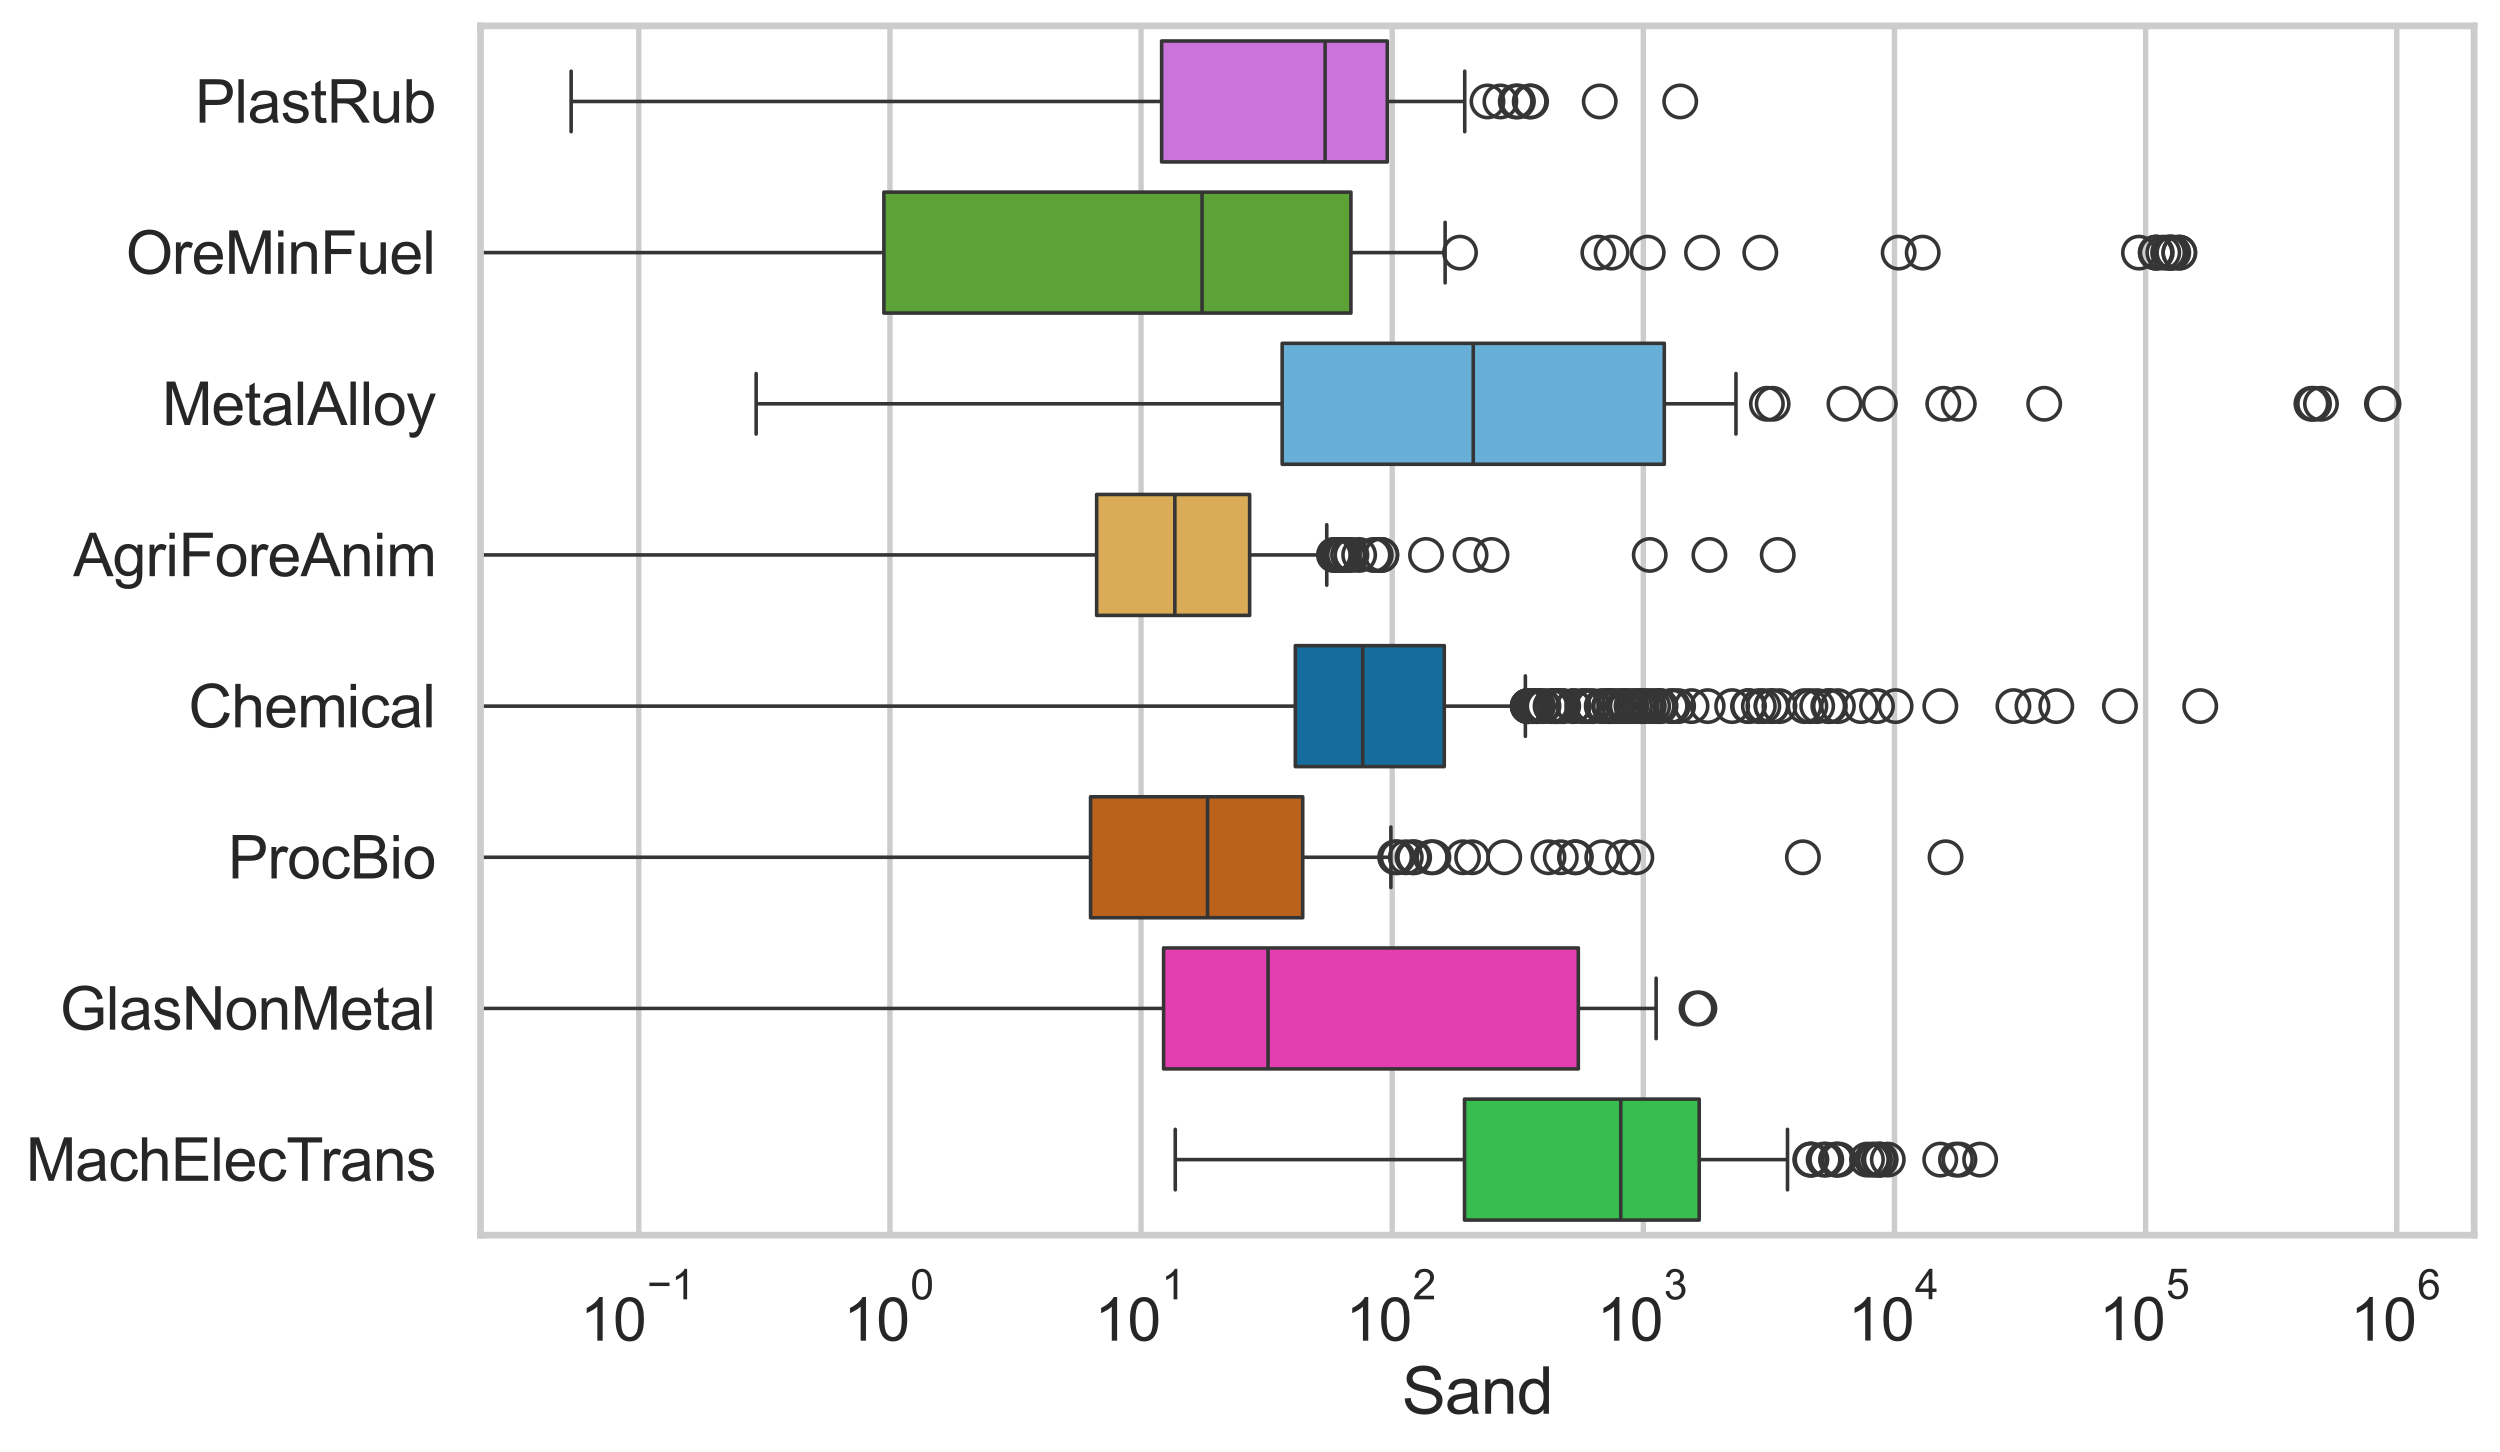 <?xml version="1.0" encoding="utf-8" standalone="no"?>
<!DOCTYPE svg PUBLIC "-//W3C//DTD SVG 1.1//EN"
  "http://www.w3.org/Graphics/SVG/1.1/DTD/svg11.dtd">
<svg xmlns:xlink="http://www.w3.org/1999/xlink" width="695.577pt" height="404.121pt" viewBox="0 0 695.577 404.121" xmlns="http://www.w3.org/2000/svg" version="1.1">
 <defs>
  <style type="text/css">*{stroke-linejoin: round; stroke-linecap: butt}</style>
 </defs>
 <g id="figure_1">
  <g id="patch_1">
   <path d="M 0 404.121 
L 695.577 404.121 
L 695.577 0 
L 0 0 
z
" style="fill: #ffffff"/>
  </g>
  <g id="axes_1">
   <g id="patch_2">
    <path d="M 133.697 343.665 
L 688.377 343.665 
L 688.377 7.2 
L 133.697 7.2 
z
" style="fill: #ffffff"/>
   </g>
   <g id="matplotlib.axis_1">
    <g id="xtick_1">
     <g id="line2d_1">
      <path d="M 177.724 343.665 
L 177.724 7.2 
" clip-path="url(#p5bd56dc7e1)" style="fill: none; stroke: #cccccc; stroke-width: 1.5; stroke-linecap: round"/>
     </g>
     <g id="text_1">
      <!-- $\mathdefault{10^{-1}}$ -->
      <g style="fill: #262626" transform="translate(161.389 373.18) scale(0.165 -0.165)">
       <defs>
        <path id="ArialMT-31" d="M 2384 0 
L 1822 0 
L 1822 3584 
Q 1619 3391 1289 3197 
Q 959 3003 697 2906 
L 697 3450 
Q 1169 3672 1522 3987 
Q 1875 4303 2022 4600 
L 2384 4600 
L 2384 0 
z
" transform="scale(0.016)"/>
        <path id="ArialMT-30" d="M 266 2259 
Q 266 3072 433 3567 
Q 600 4063 929 4331 
Q 1259 4600 1759 4600 
Q 2128 4600 2406 4451 
Q 2684 4303 2865 4023 
Q 3047 3744 3150 3342 
Q 3253 2941 3253 2259 
Q 3253 1453 3087 958 
Q 2922 463 2592 192 
Q 2263 -78 1759 -78 
Q 1097 -78 719 397 
Q 266 969 266 2259 
z
M 844 2259 
Q 844 1131 1108 757 
Q 1372 384 1759 384 
Q 2147 384 2411 759 
Q 2675 1134 2675 2259 
Q 2675 3391 2411 3762 
Q 2147 4134 1753 4134 
Q 1366 4134 1134 3806 
Q 844 3388 844 2259 
z
" transform="scale(0.016)"/>
        <path id="ArialMT-2212" d="M 3381 1997 
L 356 1997 
L 356 2522 
L 3381 2522 
L 3381 1997 
z
" transform="scale(0.016)"/>
       </defs>
       <use xlink:href="#ArialMT-31" transform="translate(0 0.994)"/>
       <use xlink:href="#ArialMT-30" transform="translate(55.615 0.994)"/>
       <use xlink:href="#ArialMT-2212" transform="translate(112.973 70.688) scale(0.7)"/>
       <use xlink:href="#ArialMT-31" transform="translate(153.852 70.688) scale(0.7)"/>
      </g>
     </g>
    </g>
    <g id="xtick_2">
     <g id="line2d_2">
      <path d="M 247.599 343.665 
L 247.599 7.2 
" clip-path="url(#p5bd56dc7e1)" style="fill: none; stroke: #cccccc; stroke-width: 1.5; stroke-linecap: round"/>
     </g>
     <g id="text_2">
      <!-- $\mathdefault{10^{0}}$ -->
      <g style="fill: #262626" transform="translate(234.647 373.18) scale(0.165 -0.165)">
       <use xlink:href="#ArialMT-31" transform="translate(0 0.994)"/>
       <use xlink:href="#ArialMT-30" transform="translate(55.615 0.994)"/>
       <use xlink:href="#ArialMT-30" transform="translate(112.973 70.688) scale(0.7)"/>
      </g>
     </g>
    </g>
    <g id="xtick_3">
     <g id="line2d_3">
      <path d="M 317.475 343.665 
L 317.475 7.2 
" clip-path="url(#p5bd56dc7e1)" style="fill: none; stroke: #cccccc; stroke-width: 1.5; stroke-linecap: round"/>
     </g>
     <g id="text_3">
      <!-- $\mathdefault{10^{1}}$ -->
      <g style="fill: #262626" transform="translate(304.522 373.18) scale(0.165 -0.165)">
       <use xlink:href="#ArialMT-31" transform="translate(0 0.994)"/>
       <use xlink:href="#ArialMT-30" transform="translate(55.615 0.994)"/>
       <use xlink:href="#ArialMT-31" transform="translate(112.973 70.688) scale(0.7)"/>
      </g>
     </g>
    </g>
    <g id="xtick_4">
     <g id="line2d_4">
      <path d="M 387.35 343.665 
L 387.35 7.2 
" clip-path="url(#p5bd56dc7e1)" style="fill: none; stroke: #cccccc; stroke-width: 1.5; stroke-linecap: round"/>
     </g>
     <g id="text_4">
      <!-- $\mathdefault{10^{2}}$ -->
      <g style="fill: #262626" transform="translate(374.398 373.18) scale(0.165 -0.165)">
       <defs>
        <path id="ArialMT-32" d="M 3222 541 
L 3222 0 
L 194 0 
Q 188 203 259 391 
Q 375 700 629 1000 
Q 884 1300 1366 1694 
Q 2113 2306 2375 2664 
Q 2638 3022 2638 3341 
Q 2638 3675 2398 3904 
Q 2159 4134 1775 4134 
Q 1369 4134 1125 3890 
Q 881 3647 878 3216 
L 300 3275 
Q 359 3922 746 4261 
Q 1134 4600 1788 4600 
Q 2447 4600 2831 4234 
Q 3216 3869 3216 3328 
Q 3216 3053 3103 2787 
Q 2991 2522 2730 2228 
Q 2469 1934 1863 1422 
Q 1356 997 1212 845 
Q 1069 694 975 541 
L 3222 541 
z
" transform="scale(0.016)"/>
       </defs>
       <use xlink:href="#ArialMT-31" transform="translate(0 0.994)"/>
       <use xlink:href="#ArialMT-30" transform="translate(55.615 0.994)"/>
       <use xlink:href="#ArialMT-32" transform="translate(112.973 70.688) scale(0.7)"/>
      </g>
     </g>
    </g>
    <g id="xtick_5">
     <g id="line2d_5">
      <path d="M 457.226 343.665 
L 457.226 7.2 
" clip-path="url(#p5bd56dc7e1)" style="fill: none; stroke: #cccccc; stroke-width: 1.5; stroke-linecap: round"/>
     </g>
     <g id="text_5">
      <!-- $\mathdefault{10^{3}}$ -->
      <g style="fill: #262626" transform="translate(444.273 373.18) scale(0.165 -0.165)">
       <defs>
        <path id="ArialMT-33" d="M 269 1209 
L 831 1284 
Q 928 806 1161 595 
Q 1394 384 1728 384 
Q 2125 384 2398 659 
Q 2672 934 2672 1341 
Q 2672 1728 2419 1979 
Q 2166 2231 1775 2231 
Q 1616 2231 1378 2169 
L 1441 2663 
Q 1497 2656 1531 2656 
Q 1891 2656 2178 2843 
Q 2466 3031 2466 3422 
Q 2466 3731 2256 3934 
Q 2047 4138 1716 4138 
Q 1388 4138 1169 3931 
Q 950 3725 888 3313 
L 325 3413 
Q 428 3978 793 4289 
Q 1159 4600 1703 4600 
Q 2078 4600 2393 4439 
Q 2709 4278 2876 4000 
Q 3044 3722 3044 3409 
Q 3044 3113 2884 2869 
Q 2725 2625 2413 2481 
Q 2819 2388 3044 2092 
Q 3269 1797 3269 1353 
Q 3269 753 2831 336 
Q 2394 -81 1725 -81 
Q 1122 -81 723 278 
Q 325 638 269 1209 
z
" transform="scale(0.016)"/>
       </defs>
       <use xlink:href="#ArialMT-31" transform="translate(0 0.994)"/>
       <use xlink:href="#ArialMT-30" transform="translate(55.615 0.994)"/>
       <use xlink:href="#ArialMT-33" transform="translate(112.973 70.688) scale(0.7)"/>
      </g>
     </g>
    </g>
    <g id="xtick_6">
     <g id="line2d_6">
      <path d="M 527.101 343.665 
L 527.101 7.2 
" clip-path="url(#p5bd56dc7e1)" style="fill: none; stroke: #cccccc; stroke-width: 1.5; stroke-linecap: round"/>
     </g>
     <g id="text_6">
      <!-- $\mathdefault{10^{4}}$ -->
      <g style="fill: #262626" transform="translate(514.149 373.015) scale(0.165 -0.165)">
       <defs>
        <path id="ArialMT-34" d="M 2069 0 
L 2069 1097 
L 81 1097 
L 81 1613 
L 2172 4581 
L 2631 4581 
L 2631 1613 
L 3250 1613 
L 3250 1097 
L 2631 1097 
L 2631 0 
L 2069 0 
z
M 2069 1613 
L 2069 3678 
L 634 1613 
L 2069 1613 
z
" transform="scale(0.016)"/>
       </defs>
       <use xlink:href="#ArialMT-31" transform="translate(0 0.202)"/>
       <use xlink:href="#ArialMT-30" transform="translate(55.615 0.202)"/>
       <use xlink:href="#ArialMT-34" transform="translate(112.973 69.895) scale(0.7)"/>
      </g>
     </g>
    </g>
    <g id="xtick_7">
     <g id="line2d_7">
      <path d="M 596.977 343.665 
L 596.977 7.2 
" clip-path="url(#p5bd56dc7e1)" style="fill: none; stroke: #cccccc; stroke-width: 1.5; stroke-linecap: round"/>
     </g>
     <g id="text_7">
      <!-- $\mathdefault{10^{5}}$ -->
      <g style="fill: #262626" transform="translate(584.024 373.015) scale(0.165 -0.165)">
       <defs>
        <path id="ArialMT-35" d="M 266 1200 
L 856 1250 
Q 922 819 1161 601 
Q 1400 384 1738 384 
Q 2144 384 2425 690 
Q 2706 997 2706 1503 
Q 2706 1984 2436 2262 
Q 2166 2541 1728 2541 
Q 1456 2541 1237 2417 
Q 1019 2294 894 2097 
L 366 2166 
L 809 4519 
L 3088 4519 
L 3088 3981 
L 1259 3981 
L 1013 2750 
Q 1425 3038 1878 3038 
Q 2478 3038 2890 2622 
Q 3303 2206 3303 1553 
Q 3303 931 2941 478 
Q 2500 -78 1738 -78 
Q 1113 -78 717 272 
Q 322 622 266 1200 
z
" transform="scale(0.016)"/>
       </defs>
       <use xlink:href="#ArialMT-31" transform="translate(0 0.88)"/>
       <use xlink:href="#ArialMT-30" transform="translate(55.615 0.88)"/>
       <use xlink:href="#ArialMT-35" transform="translate(112.973 70.573) scale(0.7)"/>
      </g>
     </g>
    </g>
    <g id="xtick_8">
     <g id="line2d_8">
      <path d="M 666.852 343.665 
L 666.852 7.2 
" clip-path="url(#p5bd56dc7e1)" style="fill: none; stroke: #cccccc; stroke-width: 1.5; stroke-linecap: round"/>
     </g>
     <g id="text_8">
      <!-- $\mathdefault{10^{6}}$ -->
      <g style="fill: #262626" transform="translate(653.9 373.18) scale(0.165 -0.165)">
       <defs>
        <path id="ArialMT-36" d="M 3184 3459 
L 2625 3416 
Q 2550 3747 2413 3897 
Q 2184 4138 1850 4138 
Q 1581 4138 1378 3988 
Q 1113 3794 959 3422 
Q 806 3050 800 2363 
Q 1003 2672 1297 2822 
Q 1591 2972 1913 2972 
Q 2475 2972 2870 2558 
Q 3266 2144 3266 1488 
Q 3266 1056 3080 686 
Q 2894 316 2569 119 
Q 2244 -78 1831 -78 
Q 1128 -78 684 439 
Q 241 956 241 2144 
Q 241 3472 731 4075 
Q 1159 4600 1884 4600 
Q 2425 4600 2770 4297 
Q 3116 3994 3184 3459 
z
M 888 1484 
Q 888 1194 1011 928 
Q 1134 663 1356 523 
Q 1578 384 1822 384 
Q 2178 384 2434 671 
Q 2691 959 2691 1453 
Q 2691 1928 2437 2201 
Q 2184 2475 1800 2475 
Q 1419 2475 1153 2201 
Q 888 1928 888 1484 
z
" transform="scale(0.016)"/>
       </defs>
       <use xlink:href="#ArialMT-31" transform="translate(0 0.994)"/>
       <use xlink:href="#ArialMT-30" transform="translate(55.615 0.994)"/>
       <use xlink:href="#ArialMT-36" transform="translate(112.973 70.688) scale(0.7)"/>
      </g>
     </g>
    </g>
    <g id="xtick_9"/>
    <g id="xtick_10"/>
    <g id="xtick_11"/>
    <g id="xtick_12"/>
    <g id="xtick_13"/>
    <g id="xtick_14"/>
    <g id="xtick_15"/>
    <g id="xtick_16"/>
    <g id="xtick_17"/>
    <g id="xtick_18"/>
    <g id="xtick_19"/>
    <g id="xtick_20"/>
    <g id="xtick_21"/>
    <g id="xtick_22"/>
    <g id="xtick_23"/>
    <g id="xtick_24"/>
    <g id="xtick_25"/>
    <g id="xtick_26"/>
    <g id="xtick_27"/>
    <g id="xtick_28"/>
    <g id="xtick_29"/>
    <g id="xtick_30"/>
    <g id="xtick_31"/>
    <g id="xtick_32"/>
    <g id="xtick_33"/>
    <g id="xtick_34"/>
    <g id="xtick_35"/>
    <g id="xtick_36"/>
    <g id="xtick_37"/>
    <g id="xtick_38"/>
    <g id="xtick_39"/>
    <g id="xtick_40"/>
    <g id="xtick_41"/>
    <g id="xtick_42"/>
    <g id="xtick_43"/>
    <g id="xtick_44"/>
    <g id="xtick_45"/>
    <g id="xtick_46"/>
    <g id="xtick_47"/>
    <g id="xtick_48"/>
    <g id="xtick_49"/>
    <g id="xtick_50"/>
    <g id="xtick_51"/>
    <g id="xtick_52"/>
    <g id="xtick_53"/>
    <g id="xtick_54"/>
    <g id="xtick_55"/>
    <g id="xtick_56"/>
    <g id="xtick_57"/>
    <g id="xtick_58"/>
    <g id="xtick_59"/>
    <g id="xtick_60"/>
    <g id="xtick_61"/>
    <g id="xtick_62"/>
    <g id="xtick_63"/>
    <g id="xtick_64"/>
    <g id="xtick_65"/>
    <g id="xtick_66"/>
    <g id="xtick_67"/>
    <g id="xtick_68"/>
    <g id="xtick_69"/>
    <g id="xtick_70"/>
    <g id="xtick_71"/>
    <g id="xtick_72"/>
    <g id="text_9">
     <!-- Sand -->
     <g style="fill: #262626" transform="translate(390.019 393.344) scale(0.18 -0.18)">
      <defs>
       <path id="ArialMT-53" d="M 288 1472 
L 859 1522 
Q 900 1178 1048 958 
Q 1197 738 1509 602 
Q 1822 466 2213 466 
Q 2559 466 2825 569 
Q 3091 672 3220 851 
Q 3350 1031 3350 1244 
Q 3350 1459 3225 1620 
Q 3100 1781 2813 1891 
Q 2628 1963 1997 2114 
Q 1366 2266 1113 2400 
Q 784 2572 623 2826 
Q 463 3081 463 3397 
Q 463 3744 659 4045 
Q 856 4347 1234 4503 
Q 1613 4659 2075 4659 
Q 2584 4659 2973 4495 
Q 3363 4331 3572 4012 
Q 3781 3694 3797 3291 
L 3216 3247 
Q 3169 3681 2898 3903 
Q 2628 4125 2100 4125 
Q 1550 4125 1298 3923 
Q 1047 3722 1047 3438 
Q 1047 3191 1225 3031 
Q 1400 2872 2139 2705 
Q 2878 2538 3153 2413 
Q 3553 2228 3743 1945 
Q 3934 1663 3934 1294 
Q 3934 928 3725 604 
Q 3516 281 3123 101 
Q 2731 -78 2241 -78 
Q 1619 -78 1198 103 
Q 778 284 539 648 
Q 300 1013 288 1472 
z
" transform="scale(0.016)"/>
       <path id="ArialMT-61" d="M 2588 409 
Q 2275 144 1986 34 
Q 1697 -75 1366 -75 
Q 819 -75 525 192 
Q 231 459 231 875 
Q 231 1119 342 1320 
Q 453 1522 633 1644 
Q 813 1766 1038 1828 
Q 1203 1872 1538 1913 
Q 2219 1994 2541 2106 
Q 2544 2222 2544 2253 
Q 2544 2597 2384 2738 
Q 2169 2928 1744 2928 
Q 1347 2928 1158 2789 
Q 969 2650 878 2297 
L 328 2372 
Q 403 2725 575 2942 
Q 747 3159 1072 3276 
Q 1397 3394 1825 3394 
Q 2250 3394 2515 3294 
Q 2781 3194 2906 3042 
Q 3031 2891 3081 2659 
Q 3109 2516 3109 2141 
L 3109 1391 
Q 3109 606 3145 398 
Q 3181 191 3288 0 
L 2700 0 
Q 2613 175 2588 409 
z
M 2541 1666 
Q 2234 1541 1622 1453 
Q 1275 1403 1131 1340 
Q 988 1278 909 1158 
Q 831 1038 831 891 
Q 831 666 1001 516 
Q 1172 366 1500 366 
Q 1825 366 2078 508 
Q 2331 650 2450 897 
Q 2541 1088 2541 1459 
L 2541 1666 
z
" transform="scale(0.016)"/>
       <path id="ArialMT-6e" d="M 422 0 
L 422 3319 
L 928 3319 
L 928 2847 
Q 1294 3394 1984 3394 
Q 2284 3394 2536 3286 
Q 2788 3178 2913 3003 
Q 3038 2828 3088 2588 
Q 3119 2431 3119 2041 
L 3119 0 
L 2556 0 
L 2556 2019 
Q 2556 2363 2490 2533 
Q 2425 2703 2258 2804 
Q 2091 2906 1866 2906 
Q 1506 2906 1245 2678 
Q 984 2450 984 1813 
L 984 0 
L 422 0 
z
" transform="scale(0.016)"/>
       <path id="ArialMT-64" d="M 2575 0 
L 2575 419 
Q 2259 -75 1647 -75 
Q 1250 -75 917 144 
Q 584 363 401 755 
Q 219 1147 219 1656 
Q 219 2153 384 2558 
Q 550 2963 881 3178 
Q 1213 3394 1622 3394 
Q 1922 3394 2156 3267 
Q 2391 3141 2538 2938 
L 2538 4581 
L 3097 4581 
L 3097 0 
L 2575 0 
z
M 797 1656 
Q 797 1019 1065 703 
Q 1334 388 1700 388 
Q 2069 388 2326 689 
Q 2584 991 2584 1609 
Q 2584 2291 2321 2609 
Q 2059 2928 1675 2928 
Q 1300 2928 1048 2622 
Q 797 2316 797 1656 
z
" transform="scale(0.016)"/>
      </defs>
      <use xlink:href="#ArialMT-53"/>
      <use xlink:href="#ArialMT-61" transform="translate(66.699 0)"/>
      <use xlink:href="#ArialMT-6e" transform="translate(122.314 0)"/>
      <use xlink:href="#ArialMT-64" transform="translate(177.93 0)"/>
     </g>
    </g>
   </g>
   <g id="matplotlib.axis_2">
    <g id="ytick_1">
     <g id="text_10">
      <!-- PlastRub -->
      <g style="fill: #262626" transform="translate(54.248 34.134) scale(0.165 -0.165)">
       <defs>
        <path id="ArialMT-50" d="M 494 0 
L 494 4581 
L 2222 4581 
Q 2678 4581 2919 4538 
Q 3256 4481 3484 4323 
Q 3713 4166 3852 3881 
Q 3991 3597 3991 3256 
Q 3991 2672 3619 2267 
Q 3247 1863 2275 1863 
L 1100 1863 
L 1100 0 
L 494 0 
z
M 1100 2403 
L 2284 2403 
Q 2872 2403 3119 2622 
Q 3366 2841 3366 3238 
Q 3366 3525 3220 3729 
Q 3075 3934 2838 4000 
Q 2684 4041 2272 4041 
L 1100 4041 
L 1100 2403 
z
" transform="scale(0.016)"/>
        <path id="ArialMT-6c" d="M 409 0 
L 409 4581 
L 972 4581 
L 972 0 
L 409 0 
z
" transform="scale(0.016)"/>
        <path id="ArialMT-73" d="M 197 991 
L 753 1078 
Q 800 744 1014 566 
Q 1228 388 1613 388 
Q 2000 388 2187 545 
Q 2375 703 2375 916 
Q 2375 1106 2209 1216 
Q 2094 1291 1634 1406 
Q 1016 1563 777 1677 
Q 538 1791 414 1992 
Q 291 2194 291 2438 
Q 291 2659 392 2848 
Q 494 3038 669 3163 
Q 800 3259 1026 3326 
Q 1253 3394 1513 3394 
Q 1903 3394 2198 3281 
Q 2494 3169 2634 2976 
Q 2775 2784 2828 2463 
L 2278 2388 
Q 2241 2644 2061 2787 
Q 1881 2931 1553 2931 
Q 1166 2931 1000 2803 
Q 834 2675 834 2503 
Q 834 2394 903 2306 
Q 972 2216 1119 2156 
Q 1203 2125 1616 2013 
Q 2213 1853 2448 1751 
Q 2684 1650 2818 1456 
Q 2953 1263 2953 975 
Q 2953 694 2789 445 
Q 2625 197 2315 61 
Q 2006 -75 1616 -75 
Q 969 -75 630 194 
Q 291 463 197 991 
z
" transform="scale(0.016)"/>
        <path id="ArialMT-74" d="M 1650 503 
L 1731 6 
Q 1494 -44 1306 -44 
Q 1000 -44 831 53 
Q 663 150 594 308 
Q 525 466 525 972 
L 525 2881 
L 113 2881 
L 113 3319 
L 525 3319 
L 525 4141 
L 1084 4478 
L 1084 3319 
L 1650 3319 
L 1650 2881 
L 1084 2881 
L 1084 941 
Q 1084 700 1114 631 
Q 1144 563 1211 522 
Q 1278 481 1403 481 
Q 1497 481 1650 503 
z
" transform="scale(0.016)"/>
        <path id="ArialMT-52" d="M 503 0 
L 503 4581 
L 2534 4581 
Q 3147 4581 3465 4457 
Q 3784 4334 3975 4021 
Q 4166 3709 4166 3331 
Q 4166 2844 3850 2509 
Q 3534 2175 2875 2084 
Q 3116 1969 3241 1856 
Q 3506 1613 3744 1247 
L 4541 0 
L 3778 0 
L 3172 953 
Q 2906 1366 2734 1584 
Q 2563 1803 2427 1890 
Q 2291 1978 2150 2013 
Q 2047 2034 1813 2034 
L 1109 2034 
L 1109 0 
L 503 0 
z
M 1109 2559 
L 2413 2559 
Q 2828 2559 3062 2645 
Q 3297 2731 3419 2920 
Q 3541 3109 3541 3331 
Q 3541 3656 3305 3865 
Q 3069 4075 2559 4075 
L 1109 4075 
L 1109 2559 
z
" transform="scale(0.016)"/>
        <path id="ArialMT-75" d="M 2597 0 
L 2597 488 
Q 2209 -75 1544 -75 
Q 1250 -75 995 37 
Q 741 150 617 320 
Q 494 491 444 738 
Q 409 903 409 1263 
L 409 3319 
L 972 3319 
L 972 1478 
Q 972 1038 1006 884 
Q 1059 663 1231 536 
Q 1403 409 1656 409 
Q 1909 409 2131 539 
Q 2353 669 2445 892 
Q 2538 1116 2538 1541 
L 2538 3319 
L 3100 3319 
L 3100 0 
L 2597 0 
z
" transform="scale(0.016)"/>
        <path id="ArialMT-62" d="M 941 0 
L 419 0 
L 419 4581 
L 981 4581 
L 981 2947 
Q 1338 3394 1891 3394 
Q 2197 3394 2470 3270 
Q 2744 3147 2920 2923 
Q 3097 2700 3197 2384 
Q 3297 2069 3297 1709 
Q 3297 856 2875 390 
Q 2453 -75 1863 -75 
Q 1275 -75 941 416 
L 941 0 
z
M 934 1684 
Q 934 1088 1097 822 
Q 1363 388 1816 388 
Q 2184 388 2453 708 
Q 2722 1028 2722 1663 
Q 2722 2313 2464 2622 
Q 2206 2931 1841 2931 
Q 1472 2931 1203 2611 
Q 934 2291 934 1684 
z
" transform="scale(0.016)"/>
       </defs>
       <use xlink:href="#ArialMT-50"/>
       <use xlink:href="#ArialMT-6c" transform="translate(66.699 0)"/>
       <use xlink:href="#ArialMT-61" transform="translate(88.916 0)"/>
       <use xlink:href="#ArialMT-73" transform="translate(144.531 0)"/>
       <use xlink:href="#ArialMT-74" transform="translate(194.531 0)"/>
       <use xlink:href="#ArialMT-52" transform="translate(222.314 0)"/>
       <use xlink:href="#ArialMT-75" transform="translate(294.531 0)"/>
       <use xlink:href="#ArialMT-62" transform="translate(350.146 0)"/>
      </g>
     </g>
    </g>
    <g id="ytick_2">
     <g id="text_11">
      <!-- OreMinFuel -->
      <g style="fill: #262626" transform="translate(35.013 76.192) scale(0.165 -0.165)">
       <defs>
        <path id="ArialMT-4f" d="M 309 2231 
Q 309 3372 921 4017 
Q 1534 4663 2503 4663 
Q 3138 4663 3647 4359 
Q 4156 4056 4423 3514 
Q 4691 2972 4691 2284 
Q 4691 1588 4409 1038 
Q 4128 488 3612 205 
Q 3097 -78 2500 -78 
Q 1853 -78 1343 234 
Q 834 547 571 1087 
Q 309 1628 309 2231 
z
M 934 2222 
Q 934 1394 1379 917 
Q 1825 441 2497 441 
Q 3181 441 3623 922 
Q 4066 1403 4066 2288 
Q 4066 2847 3877 3264 
Q 3688 3681 3323 3911 
Q 2959 4141 2506 4141 
Q 1863 4141 1398 3698 
Q 934 3256 934 2222 
z
" transform="scale(0.016)"/>
        <path id="ArialMT-72" d="M 416 0 
L 416 3319 
L 922 3319 
L 922 2816 
Q 1116 3169 1280 3281 
Q 1444 3394 1641 3394 
Q 1925 3394 2219 3213 
L 2025 2691 
Q 1819 2813 1613 2813 
Q 1428 2813 1281 2702 
Q 1134 2591 1072 2394 
Q 978 2094 978 1738 
L 978 0 
L 416 0 
z
" transform="scale(0.016)"/>
        <path id="ArialMT-65" d="M 2694 1069 
L 3275 997 
Q 3138 488 2766 206 
Q 2394 -75 1816 -75 
Q 1088 -75 661 373 
Q 234 822 234 1631 
Q 234 2469 665 2931 
Q 1097 3394 1784 3394 
Q 2450 3394 2872 2941 
Q 3294 2488 3294 1666 
Q 3294 1616 3291 1516 
L 816 1516 
Q 847 969 1125 678 
Q 1403 388 1819 388 
Q 2128 388 2347 550 
Q 2566 713 2694 1069 
z
M 847 1978 
L 2700 1978 
Q 2663 2397 2488 2606 
Q 2219 2931 1791 2931 
Q 1403 2931 1139 2672 
Q 875 2413 847 1978 
z
" transform="scale(0.016)"/>
        <path id="ArialMT-4d" d="M 475 0 
L 475 4581 
L 1388 4581 
L 2472 1338 
Q 2622 884 2691 659 
Q 2769 909 2934 1394 
L 4031 4581 
L 4847 4581 
L 4847 0 
L 4263 0 
L 4263 3834 
L 2931 0 
L 2384 0 
L 1059 3900 
L 1059 0 
L 475 0 
z
" transform="scale(0.016)"/>
        <path id="ArialMT-69" d="M 425 3934 
L 425 4581 
L 988 4581 
L 988 3934 
L 425 3934 
z
M 425 0 
L 425 3319 
L 988 3319 
L 988 0 
L 425 0 
z
" transform="scale(0.016)"/>
        <path id="ArialMT-46" d="M 525 0 
L 525 4581 
L 3616 4581 
L 3616 4041 
L 1131 4041 
L 1131 2622 
L 3281 2622 
L 3281 2081 
L 1131 2081 
L 1131 0 
L 525 0 
z
" transform="scale(0.016)"/>
       </defs>
       <use xlink:href="#ArialMT-4f"/>
       <use xlink:href="#ArialMT-72" transform="translate(77.783 0)"/>
       <use xlink:href="#ArialMT-65" transform="translate(111.084 0)"/>
       <use xlink:href="#ArialMT-4d" transform="translate(166.699 0)"/>
       <use xlink:href="#ArialMT-69" transform="translate(250 0)"/>
       <use xlink:href="#ArialMT-6e" transform="translate(272.217 0)"/>
       <use xlink:href="#ArialMT-46" transform="translate(327.832 0)"/>
       <use xlink:href="#ArialMT-75" transform="translate(388.916 0)"/>
       <use xlink:href="#ArialMT-65" transform="translate(444.531 0)"/>
       <use xlink:href="#ArialMT-6c" transform="translate(500.146 0)"/>
      </g>
     </g>
    </g>
    <g id="ytick_3">
     <g id="text_12">
      <!-- MetalAlloy -->
      <g style="fill: #262626" transform="translate(45.088 118.25) scale(0.165 -0.165)">
       <defs>
        <path id="ArialMT-41" d="M -9 0 
L 1750 4581 
L 2403 4581 
L 4278 0 
L 3588 0 
L 3053 1388 
L 1138 1388 
L 634 0 
L -9 0 
z
M 1313 1881 
L 2866 1881 
L 2388 3150 
Q 2169 3728 2063 4100 
Q 1975 3659 1816 3225 
L 1313 1881 
z
" transform="scale(0.016)"/>
        <path id="ArialMT-6f" d="M 213 1659 
Q 213 2581 725 3025 
Q 1153 3394 1769 3394 
Q 2453 3394 2887 2945 
Q 3322 2497 3322 1706 
Q 3322 1066 3130 698 
Q 2938 331 2570 128 
Q 2203 -75 1769 -75 
Q 1072 -75 642 372 
Q 213 819 213 1659 
z
M 791 1659 
Q 791 1022 1069 705 
Q 1347 388 1769 388 
Q 2188 388 2466 706 
Q 2744 1025 2744 1678 
Q 2744 2294 2464 2611 
Q 2184 2928 1769 2928 
Q 1347 2928 1069 2612 
Q 791 2297 791 1659 
z
" transform="scale(0.016)"/>
        <path id="ArialMT-79" d="M 397 -1278 
L 334 -750 
Q 519 -800 656 -800 
Q 844 -800 956 -737 
Q 1069 -675 1141 -563 
Q 1194 -478 1313 -144 
Q 1328 -97 1363 -6 
L 103 3319 
L 709 3319 
L 1400 1397 
Q 1534 1031 1641 628 
Q 1738 1016 1872 1384 
L 2581 3319 
L 3144 3319 
L 1881 -56 
Q 1678 -603 1566 -809 
Q 1416 -1088 1222 -1217 
Q 1028 -1347 759 -1347 
Q 597 -1347 397 -1278 
z
" transform="scale(0.016)"/>
       </defs>
       <use xlink:href="#ArialMT-4d"/>
       <use xlink:href="#ArialMT-65" transform="translate(83.301 0)"/>
       <use xlink:href="#ArialMT-74" transform="translate(138.916 0)"/>
       <use xlink:href="#ArialMT-61" transform="translate(166.699 0)"/>
       <use xlink:href="#ArialMT-6c" transform="translate(222.314 0)"/>
       <use xlink:href="#ArialMT-41" transform="translate(244.531 0)"/>
       <use xlink:href="#ArialMT-6c" transform="translate(311.23 0)"/>
       <use xlink:href="#ArialMT-6c" transform="translate(333.447 0)"/>
       <use xlink:href="#ArialMT-6f" transform="translate(355.664 0)"/>
       <use xlink:href="#ArialMT-79" transform="translate(411.279 0)"/>
      </g>
     </g>
    </g>
    <g id="ytick_4">
     <g id="text_13">
      <!-- AgriForeAnim -->
      <g style="fill: #262626" transform="translate(20.341 160.308) scale(0.165 -0.165)">
       <defs>
        <path id="ArialMT-67" d="M 319 -275 
L 866 -356 
Q 900 -609 1056 -725 
Q 1266 -881 1628 -881 
Q 2019 -881 2231 -725 
Q 2444 -569 2519 -288 
Q 2563 -116 2559 434 
Q 2191 0 1641 0 
Q 956 0 581 494 
Q 206 988 206 1678 
Q 206 2153 378 2554 
Q 550 2956 876 3175 
Q 1203 3394 1644 3394 
Q 2231 3394 2613 2919 
L 2613 3319 
L 3131 3319 
L 3131 450 
Q 3131 -325 2973 -648 
Q 2816 -972 2473 -1159 
Q 2131 -1347 1631 -1347 
Q 1038 -1347 672 -1080 
Q 306 -813 319 -275 
z
M 784 1719 
Q 784 1066 1043 766 
Q 1303 466 1694 466 
Q 2081 466 2343 764 
Q 2606 1063 2606 1700 
Q 2606 2309 2336 2618 
Q 2066 2928 1684 2928 
Q 1309 2928 1046 2623 
Q 784 2319 784 1719 
z
" transform="scale(0.016)"/>
        <path id="ArialMT-6d" d="M 422 0 
L 422 3319 
L 925 3319 
L 925 2853 
Q 1081 3097 1340 3245 
Q 1600 3394 1931 3394 
Q 2300 3394 2536 3241 
Q 2772 3088 2869 2813 
Q 3263 3394 3894 3394 
Q 4388 3394 4653 3120 
Q 4919 2847 4919 2278 
L 4919 0 
L 4359 0 
L 4359 2091 
Q 4359 2428 4304 2576 
Q 4250 2725 4106 2815 
Q 3963 2906 3769 2906 
Q 3419 2906 3187 2673 
Q 2956 2441 2956 1928 
L 2956 0 
L 2394 0 
L 2394 2156 
Q 2394 2531 2256 2718 
Q 2119 2906 1806 2906 
Q 1569 2906 1367 2781 
Q 1166 2656 1075 2415 
Q 984 2175 984 1722 
L 984 0 
L 422 0 
z
" transform="scale(0.016)"/>
       </defs>
       <use xlink:href="#ArialMT-41"/>
       <use xlink:href="#ArialMT-67" transform="translate(66.699 0)"/>
       <use xlink:href="#ArialMT-72" transform="translate(122.314 0)"/>
       <use xlink:href="#ArialMT-69" transform="translate(155.615 0)"/>
       <use xlink:href="#ArialMT-46" transform="translate(177.832 0)"/>
       <use xlink:href="#ArialMT-6f" transform="translate(238.916 0)"/>
       <use xlink:href="#ArialMT-72" transform="translate(294.531 0)"/>
       <use xlink:href="#ArialMT-65" transform="translate(327.832 0)"/>
       <use xlink:href="#ArialMT-41" transform="translate(383.447 0)"/>
       <use xlink:href="#ArialMT-6e" transform="translate(450.146 0)"/>
       <use xlink:href="#ArialMT-69" transform="translate(505.762 0)"/>
       <use xlink:href="#ArialMT-6d" transform="translate(527.979 0)"/>
      </g>
     </g>
    </g>
    <g id="ytick_5">
     <g id="text_14">
      <!-- Chemical -->
      <g style="fill: #262626" transform="translate(52.428 202.366) scale(0.165 -0.165)">
       <defs>
        <path id="ArialMT-43" d="M 3763 1606 
L 4369 1453 
Q 4178 706 3683 314 
Q 3188 -78 2472 -78 
Q 1731 -78 1267 223 
Q 803 525 561 1097 
Q 319 1669 319 2325 
Q 319 3041 592 3573 
Q 866 4106 1370 4382 
Q 1875 4659 2481 4659 
Q 3169 4659 3637 4309 
Q 4106 3959 4291 3325 
L 3694 3184 
Q 3534 3684 3231 3912 
Q 2928 4141 2469 4141 
Q 1941 4141 1586 3887 
Q 1231 3634 1087 3207 
Q 944 2781 944 2328 
Q 944 1744 1114 1308 
Q 1284 872 1643 656 
Q 2003 441 2422 441 
Q 2931 441 3284 734 
Q 3638 1028 3763 1606 
z
" transform="scale(0.016)"/>
        <path id="ArialMT-68" d="M 422 0 
L 422 4581 
L 984 4581 
L 984 2938 
Q 1378 3394 1978 3394 
Q 2347 3394 2619 3248 
Q 2891 3103 3008 2847 
Q 3125 2591 3125 2103 
L 3125 0 
L 2563 0 
L 2563 2103 
Q 2563 2525 2380 2717 
Q 2197 2909 1863 2909 
Q 1613 2909 1392 2779 
Q 1172 2650 1078 2428 
Q 984 2206 984 1816 
L 984 0 
L 422 0 
z
" transform="scale(0.016)"/>
        <path id="ArialMT-63" d="M 2588 1216 
L 3141 1144 
Q 3050 572 2676 248 
Q 2303 -75 1759 -75 
Q 1078 -75 664 370 
Q 250 816 250 1647 
Q 250 2184 428 2587 
Q 606 2991 970 3192 
Q 1334 3394 1763 3394 
Q 2303 3394 2647 3120 
Q 2991 2847 3088 2344 
L 2541 2259 
Q 2463 2594 2264 2762 
Q 2066 2931 1784 2931 
Q 1359 2931 1093 2626 
Q 828 2322 828 1663 
Q 828 994 1084 691 
Q 1341 388 1753 388 
Q 2084 388 2306 591 
Q 2528 794 2588 1216 
z
" transform="scale(0.016)"/>
       </defs>
       <use xlink:href="#ArialMT-43"/>
       <use xlink:href="#ArialMT-68" transform="translate(72.217 0)"/>
       <use xlink:href="#ArialMT-65" transform="translate(127.832 0)"/>
       <use xlink:href="#ArialMT-6d" transform="translate(183.447 0)"/>
       <use xlink:href="#ArialMT-69" transform="translate(266.748 0)"/>
       <use xlink:href="#ArialMT-63" transform="translate(288.965 0)"/>
       <use xlink:href="#ArialMT-61" transform="translate(338.965 0)"/>
       <use xlink:href="#ArialMT-6c" transform="translate(394.58 0)"/>
      </g>
     </g>
    </g>
    <g id="ytick_6">
     <g id="text_15">
      <!-- ProcBio -->
      <g style="fill: #262626" transform="translate(63.424 244.425) scale(0.165 -0.165)">
       <defs>
        <path id="ArialMT-42" d="M 469 0 
L 469 4581 
L 2188 4581 
Q 2713 4581 3030 4442 
Q 3347 4303 3526 4014 
Q 3706 3725 3706 3409 
Q 3706 3116 3547 2856 
Q 3388 2597 3066 2438 
Q 3481 2316 3704 2022 
Q 3928 1728 3928 1328 
Q 3928 1006 3792 729 
Q 3656 453 3456 303 
Q 3256 153 2954 76 
Q 2653 0 2216 0 
L 469 0 
z
M 1075 2656 
L 2066 2656 
Q 2469 2656 2644 2709 
Q 2875 2778 2992 2937 
Q 3109 3097 3109 3338 
Q 3109 3566 3000 3739 
Q 2891 3913 2687 3977 
Q 2484 4041 1991 4041 
L 1075 4041 
L 1075 2656 
z
M 1075 541 
L 2216 541 
Q 2509 541 2628 563 
Q 2838 600 2978 687 
Q 3119 775 3209 942 
Q 3300 1109 3300 1328 
Q 3300 1584 3169 1773 
Q 3038 1963 2805 2039 
Q 2572 2116 2134 2116 
L 1075 2116 
L 1075 541 
z
" transform="scale(0.016)"/>
       </defs>
       <use xlink:href="#ArialMT-50"/>
       <use xlink:href="#ArialMT-72" transform="translate(66.699 0)"/>
       <use xlink:href="#ArialMT-6f" transform="translate(100 0)"/>
       <use xlink:href="#ArialMT-63" transform="translate(155.615 0)"/>
       <use xlink:href="#ArialMT-42" transform="translate(205.615 0)"/>
       <use xlink:href="#ArialMT-69" transform="translate(272.314 0)"/>
       <use xlink:href="#ArialMT-6f" transform="translate(294.531 0)"/>
      </g>
     </g>
    </g>
    <g id="ytick_7">
     <g id="text_16">
      <!-- GlasNonMetal -->
      <g style="fill: #262626" transform="translate(16.659 286.483) scale(0.165 -0.165)">
       <defs>
        <path id="ArialMT-47" d="M 2638 1797 
L 2638 2334 
L 4578 2338 
L 4578 638 
Q 4131 281 3656 101 
Q 3181 -78 2681 -78 
Q 2006 -78 1454 211 
Q 903 500 622 1047 
Q 341 1594 341 2269 
Q 341 2938 620 3517 
Q 900 4097 1425 4378 
Q 1950 4659 2634 4659 
Q 3131 4659 3532 4498 
Q 3934 4338 4162 4050 
Q 4391 3763 4509 3300 
L 3963 3150 
Q 3859 3500 3706 3700 
Q 3553 3900 3268 4020 
Q 2984 4141 2638 4141 
Q 2222 4141 1919 4014 
Q 1616 3888 1430 3681 
Q 1244 3475 1141 3228 
Q 966 2803 966 2306 
Q 966 1694 1177 1281 
Q 1388 869 1791 669 
Q 2194 469 2647 469 
Q 3041 469 3416 620 
Q 3791 772 3984 944 
L 3984 1797 
L 2638 1797 
z
" transform="scale(0.016)"/>
        <path id="ArialMT-4e" d="M 488 0 
L 488 4581 
L 1109 4581 
L 3516 984 
L 3516 4581 
L 4097 4581 
L 4097 0 
L 3475 0 
L 1069 3600 
L 1069 0 
L 488 0 
z
" transform="scale(0.016)"/>
       </defs>
       <use xlink:href="#ArialMT-47"/>
       <use xlink:href="#ArialMT-6c" transform="translate(77.783 0)"/>
       <use xlink:href="#ArialMT-61" transform="translate(100 0)"/>
       <use xlink:href="#ArialMT-73" transform="translate(155.615 0)"/>
       <use xlink:href="#ArialMT-4e" transform="translate(205.615 0)"/>
       <use xlink:href="#ArialMT-6f" transform="translate(277.832 0)"/>
       <use xlink:href="#ArialMT-6e" transform="translate(333.447 0)"/>
       <use xlink:href="#ArialMT-4d" transform="translate(389.062 0)"/>
       <use xlink:href="#ArialMT-65" transform="translate(472.363 0)"/>
       <use xlink:href="#ArialMT-74" transform="translate(527.979 0)"/>
       <use xlink:href="#ArialMT-61" transform="translate(555.762 0)"/>
       <use xlink:href="#ArialMT-6c" transform="translate(611.377 0)"/>
      </g>
     </g>
    </g>
    <g id="ytick_8">
     <g id="text_17">
      <!-- MachElecTrans -->
      <g style="fill: #262626" transform="translate(7.2 328.541) scale(0.165 -0.165)">
       <defs>
        <path id="ArialMT-45" d="M 506 0 
L 506 4581 
L 3819 4581 
L 3819 4041 
L 1113 4041 
L 1113 2638 
L 3647 2638 
L 3647 2100 
L 1113 2100 
L 1113 541 
L 3925 541 
L 3925 0 
L 506 0 
z
" transform="scale(0.016)"/>
        <path id="ArialMT-54" d="M 1659 0 
L 1659 4041 
L 150 4041 
L 150 4581 
L 3781 4581 
L 3781 4041 
L 2266 4041 
L 2266 0 
L 1659 0 
z
" transform="scale(0.016)"/>
       </defs>
       <use xlink:href="#ArialMT-4d"/>
       <use xlink:href="#ArialMT-61" transform="translate(83.301 0)"/>
       <use xlink:href="#ArialMT-63" transform="translate(138.916 0)"/>
       <use xlink:href="#ArialMT-68" transform="translate(188.916 0)"/>
       <use xlink:href="#ArialMT-45" transform="translate(244.531 0)"/>
       <use xlink:href="#ArialMT-6c" transform="translate(311.23 0)"/>
       <use xlink:href="#ArialMT-65" transform="translate(333.447 0)"/>
       <use xlink:href="#ArialMT-63" transform="translate(389.062 0)"/>
       <use xlink:href="#ArialMT-54" transform="translate(439.062 0)"/>
       <use xlink:href="#ArialMT-72" transform="translate(496.396 0)"/>
       <use xlink:href="#ArialMT-61" transform="translate(529.697 0)"/>
       <use xlink:href="#ArialMT-6e" transform="translate(585.312 0)"/>
       <use xlink:href="#ArialMT-73" transform="translate(640.928 0)"/>
      </g>
     </g>
    </g>
   </g>
   <g id="patch_3">
    <path d="M 323.201 11.406 
L 323.201 45.052 
L 385.988 45.052 
L 385.988 11.406 
L 323.201 11.406 
z
" clip-path="url(#p5bd56dc7e1)" style="fill: #ca74db; stroke: #353535; stroke-linejoin: miter"/>
   </g>
   <g id="line2d_9">
    <path d="M 323.201 28.229 
L 158.91 28.229 
" clip-path="url(#p5bd56dc7e1)" style="fill: none; stroke: #353535"/>
   </g>
   <g id="line2d_10">
    <path d="M 385.988 28.229 
L 407.533 28.229 
" clip-path="url(#p5bd56dc7e1)" style="fill: none; stroke: #353535"/>
   </g>
   <g id="line2d_11">
    <path d="M 158.91 19.817 
L 158.91 36.641 
" clip-path="url(#p5bd56dc7e1)" style="fill: none; stroke: #353535; stroke-linecap: round"/>
   </g>
   <g id="line2d_12">
    <path d="M 407.533 19.817 
L 407.533 36.641 
" clip-path="url(#p5bd56dc7e1)" style="fill: none; stroke: #353535; stroke-linecap: round"/>
   </g>
   <g id="line2d_13">
    <defs>
     <path id="mcc27c7a981" d="M 0 4.5 
C 1.193 4.5 2.338 4.026 3.182 3.182 
C 4.026 2.338 4.5 1.193 4.5 0 
C 4.5 -1.193 4.026 -2.338 3.182 -3.182 
C 2.338 -4.026 1.193 -4.5 0 -4.5 
C -1.193 -4.5 -2.338 -4.026 -3.182 -3.182 
C -4.026 -2.338 -4.5 -1.193 -4.5 0 
C -4.5 1.193 -4.026 2.338 -3.182 3.182 
C -2.338 4.026 -1.193 4.5 0 4.5 
z
" style="stroke: #353535"/>
    </defs>
    <g clip-path="url(#p5bd56dc7e1)">
     <use xlink:href="#mcc27c7a981" x="421.726" y="28.229" style="fill-opacity: 0; stroke: #353535"/>
     <use xlink:href="#mcc27c7a981" x="426.001" y="28.229" style="fill-opacity: 0; stroke: #353535"/>
     <use xlink:href="#mcc27c7a981" x="417.459" y="28.229" style="fill-opacity: 0; stroke: #353535"/>
     <use xlink:href="#mcc27c7a981" x="425.613" y="28.229" style="fill-opacity: 0; stroke: #353535"/>
     <use xlink:href="#mcc27c7a981" x="413.861" y="28.229" style="fill-opacity: 0; stroke: #353535"/>
     <use xlink:href="#mcc27c7a981" x="445.098" y="28.229" style="fill-opacity: 0; stroke: #353535"/>
     <use xlink:href="#mcc27c7a981" x="422.338" y="28.229" style="fill-opacity: 0; stroke: #353535"/>
     <use xlink:href="#mcc27c7a981" x="467.488" y="28.229" style="fill-opacity: 0; stroke: #353535"/>
    </g>
   </g>
   <g id="patch_4">
    <path d="M 245.926 53.464 
L 245.926 87.11 
L 375.868 87.11 
L 375.868 53.464 
L 245.926 53.464 
z
" clip-path="url(#p5bd56dc7e1)" style="fill: #5ca236; stroke: #353535; stroke-linejoin: miter"/>
   </g>
   <g id="line2d_14">
    <path d="M 245.926 70.287 
L -1 70.287 
" clip-path="url(#p5bd56dc7e1)" style="fill: none; stroke: #353535"/>
   </g>
   <g id="line2d_15">
    <path d="M 375.868 70.287 
L 402.078 70.287 
" clip-path="url(#p5bd56dc7e1)" style="fill: none; stroke: #353535"/>
   </g>
   <g id="line2d_16">
    <path clip-path="url(#p5bd56dc7e1)" style="fill: none; stroke: #353535; stroke-linecap: round"/>
   </g>
   <g id="line2d_17">
    <path d="M 402.078 61.875 
L 402.078 78.699 
" clip-path="url(#p5bd56dc7e1)" style="fill: none; stroke: #353535; stroke-linecap: round"/>
   </g>
   <g id="line2d_18">
    <g clip-path="url(#p5bd56dc7e1)">
     <use xlink:href="#mcc27c7a981" x="604.675" y="70.287" style="fill-opacity: 0; stroke: #353535"/>
     <use xlink:href="#mcc27c7a981" x="599.815" y="70.287" style="fill-opacity: 0; stroke: #353535"/>
     <use xlink:href="#mcc27c7a981" x="458.444" y="70.287" style="fill-opacity: 0; stroke: #353535"/>
     <use xlink:href="#mcc27c7a981" x="606.352" y="70.287" style="fill-opacity: 0; stroke: #353535"/>
     <use xlink:href="#mcc27c7a981" x="448.391" y="70.287" style="fill-opacity: 0; stroke: #353535"/>
     <use xlink:href="#mcc27c7a981" x="599.789" y="70.287" style="fill-opacity: 0; stroke: #353535"/>
     <use xlink:href="#mcc27c7a981" x="603.855" y="70.287" style="fill-opacity: 0; stroke: #353535"/>
     <use xlink:href="#mcc27c7a981" x="600.083" y="70.287" style="fill-opacity: 0; stroke: #353535"/>
     <use xlink:href="#mcc27c7a981" x="603.855" y="70.287" style="fill-opacity: 0; stroke: #353535"/>
     <use xlink:href="#mcc27c7a981" x="406.218" y="70.287" style="fill-opacity: 0; stroke: #353535"/>
     <use xlink:href="#mcc27c7a981" x="603.953" y="70.287" style="fill-opacity: 0; stroke: #353535"/>
     <use xlink:href="#mcc27c7a981" x="528.266" y="70.287" style="fill-opacity: 0; stroke: #353535"/>
     <use xlink:href="#mcc27c7a981" x="534.957" y="70.287" style="fill-opacity: 0; stroke: #353535"/>
     <use xlink:href="#mcc27c7a981" x="444.706" y="70.287" style="fill-opacity: 0; stroke: #353535"/>
     <use xlink:href="#mcc27c7a981" x="595.119" y="70.287" style="fill-opacity: 0; stroke: #353535"/>
     <use xlink:href="#mcc27c7a981" x="473.549" y="70.287" style="fill-opacity: 0; stroke: #353535"/>
     <use xlink:href="#mcc27c7a981" x="603.232" y="70.287" style="fill-opacity: 0; stroke: #353535"/>
     <use xlink:href="#mcc27c7a981" x="489.769" y="70.287" style="fill-opacity: 0; stroke: #353535"/>
     <use xlink:href="#mcc27c7a981" x="601.897" y="70.287" style="fill-opacity: 0; stroke: #353535"/>
     <use xlink:href="#mcc27c7a981" x="606.352" y="70.287" style="fill-opacity: 0; stroke: #353535"/>
    </g>
   </g>
   <g id="patch_5">
    <path d="M 356.739 95.522 
L 356.739 129.168 
L 463.057 129.168 
L 463.057 95.522 
L 356.739 95.522 
z
" clip-path="url(#p5bd56dc7e1)" style="fill: #68afd7; stroke: #353535; stroke-linejoin: miter"/>
   </g>
   <g id="line2d_19">
    <path d="M 356.739 112.345 
L 210.383 112.345 
" clip-path="url(#p5bd56dc7e1)" style="fill: none; stroke: #353535"/>
   </g>
   <g id="line2d_20">
    <path d="M 463.057 112.345 
L 482.999 112.345 
" clip-path="url(#p5bd56dc7e1)" style="fill: none; stroke: #353535"/>
   </g>
   <g id="line2d_21">
    <path d="M 210.383 103.934 
L 210.383 120.757 
" clip-path="url(#p5bd56dc7e1)" style="fill: none; stroke: #353535; stroke-linecap: round"/>
   </g>
   <g id="line2d_22">
    <path d="M 482.999 103.934 
L 482.999 120.757 
" clip-path="url(#p5bd56dc7e1)" style="fill: none; stroke: #353535; stroke-linecap: round"/>
   </g>
   <g id="line2d_23">
    <g clip-path="url(#p5bd56dc7e1)">
     <use xlink:href="#mcc27c7a981" x="491.606" y="112.345" style="fill-opacity: 0; stroke: #353535"/>
     <use xlink:href="#mcc27c7a981" x="662.725" y="112.345" style="fill-opacity: 0; stroke: #353535"/>
     <use xlink:href="#mcc27c7a981" x="643.112" y="112.345" style="fill-opacity: 0; stroke: #353535"/>
     <use xlink:href="#mcc27c7a981" x="513.183" y="112.345" style="fill-opacity: 0; stroke: #353535"/>
     <use xlink:href="#mcc27c7a981" x="540.676" y="112.345" style="fill-opacity: 0; stroke: #353535"/>
     <use xlink:href="#mcc27c7a981" x="645.761" y="112.345" style="fill-opacity: 0; stroke: #353535"/>
     <use xlink:href="#mcc27c7a981" x="523.025" y="112.345" style="fill-opacity: 0; stroke: #353535"/>
     <use xlink:href="#mcc27c7a981" x="663.164" y="112.345" style="fill-opacity: 0; stroke: #353535"/>
     <use xlink:href="#mcc27c7a981" x="493.208" y="112.345" style="fill-opacity: 0; stroke: #353535"/>
     <use xlink:href="#mcc27c7a981" x="544.995" y="112.345" style="fill-opacity: 0; stroke: #353535"/>
     <use xlink:href="#mcc27c7a981" x="643.832" y="112.345" style="fill-opacity: 0; stroke: #353535"/>
     <use xlink:href="#mcc27c7a981" x="568.757" y="112.345" style="fill-opacity: 0; stroke: #353535"/>
    </g>
   </g>
   <g id="patch_6">
    <path d="M 305.124 137.58 
L 305.124 171.226 
L 347.689 171.226 
L 347.689 137.58 
L 305.124 137.58 
z
" clip-path="url(#p5bd56dc7e1)" style="fill: #daac58; stroke: #353535; stroke-linejoin: miter"/>
   </g>
   <g id="line2d_24">
    <path d="M 305.124 154.403 
L -1 154.403 
" clip-path="url(#p5bd56dc7e1)" style="fill: none; stroke: #353535"/>
   </g>
   <g id="line2d_25">
    <path d="M 347.689 154.403 
L 369.144 154.403 
" clip-path="url(#p5bd56dc7e1)" style="fill: none; stroke: #353535"/>
   </g>
   <g id="line2d_26">
    <path clip-path="url(#p5bd56dc7e1)" style="fill: none; stroke: #353535; stroke-linecap: round"/>
   </g>
   <g id="line2d_27">
    <path d="M 369.144 145.992 
L 369.144 162.815 
" clip-path="url(#p5bd56dc7e1)" style="fill: none; stroke: #353535; stroke-linecap: round"/>
   </g>
   <g id="line2d_28">
    <g clip-path="url(#p5bd56dc7e1)">
     <use xlink:href="#mcc27c7a981" x="384.355" y="154.403" style="fill-opacity: 0; stroke: #353535"/>
     <use xlink:href="#mcc27c7a981" x="396.765" y="154.403" style="fill-opacity: 0; stroke: #353535"/>
     <use xlink:href="#mcc27c7a981" x="459.005" y="154.403" style="fill-opacity: 0; stroke: #353535"/>
     <use xlink:href="#mcc27c7a981" x="376.01" y="154.403" style="fill-opacity: 0; stroke: #353535"/>
     <use xlink:href="#mcc27c7a981" x="475.611" y="154.403" style="fill-opacity: 0; stroke: #353535"/>
     <use xlink:href="#mcc27c7a981" x="371.389" y="154.403" style="fill-opacity: 0; stroke: #353535"/>
     <use xlink:href="#mcc27c7a981" x="375.07" y="154.403" style="fill-opacity: 0; stroke: #353535"/>
     <use xlink:href="#mcc27c7a981" x="372.063" y="154.403" style="fill-opacity: 0; stroke: #353535"/>
     <use xlink:href="#mcc27c7a981" x="382.771" y="154.403" style="fill-opacity: 0; stroke: #353535"/>
     <use xlink:href="#mcc27c7a981" x="371.14" y="154.403" style="fill-opacity: 0; stroke: #353535"/>
     <use xlink:href="#mcc27c7a981" x="373.929" y="154.403" style="fill-opacity: 0; stroke: #353535"/>
     <use xlink:href="#mcc27c7a981" x="378.155" y="154.403" style="fill-opacity: 0; stroke: #353535"/>
     <use xlink:href="#mcc27c7a981" x="384.298" y="154.403" style="fill-opacity: 0; stroke: #353535"/>
     <use xlink:href="#mcc27c7a981" x="494.623" y="154.403" style="fill-opacity: 0; stroke: #353535"/>
     <use xlink:href="#mcc27c7a981" x="373.629" y="154.403" style="fill-opacity: 0; stroke: #353535"/>
     <use xlink:href="#mcc27c7a981" x="372.93" y="154.403" style="fill-opacity: 0; stroke: #353535"/>
     <use xlink:href="#mcc27c7a981" x="414.981" y="154.403" style="fill-opacity: 0; stroke: #353535"/>
     <use xlink:href="#mcc27c7a981" x="382.159" y="154.403" style="fill-opacity: 0; stroke: #353535"/>
     <use xlink:href="#mcc27c7a981" x="409.155" y="154.403" style="fill-opacity: 0; stroke: #353535"/>
    </g>
   </g>
   <g id="patch_7">
    <path d="M 360.396 179.638 
L 360.396 213.285 
L 401.838 213.285 
L 401.838 179.638 
L 360.396 179.638 
z
" clip-path="url(#p5bd56dc7e1)" style="fill: #166c9c; stroke: #353535; stroke-linejoin: miter"/>
   </g>
   <g id="line2d_29">
    <path d="M 360.396 196.461 
L -1 196.461 
" clip-path="url(#p5bd56dc7e1)" style="fill: none; stroke: #353535"/>
   </g>
   <g id="line2d_30">
    <path d="M 401.838 196.461 
L 424.405 196.461 
" clip-path="url(#p5bd56dc7e1)" style="fill: none; stroke: #353535"/>
   </g>
   <g id="line2d_31">
    <path clip-path="url(#p5bd56dc7e1)" style="fill: none; stroke: #353535; stroke-linecap: round"/>
   </g>
   <g id="line2d_32">
    <path d="M 424.405 188.05 
L 424.405 204.873 
" clip-path="url(#p5bd56dc7e1)" style="fill: none; stroke: #353535; stroke-linecap: round"/>
   </g>
   <g id="line2d_33">
    <g clip-path="url(#p5bd56dc7e1)">
     <use xlink:href="#mcc27c7a981" x="434.566" y="196.461" style="fill-opacity: 0; stroke: #353535"/>
     <use xlink:href="#mcc27c7a981" x="489.365" y="196.461" style="fill-opacity: 0; stroke: #353535"/>
     <use xlink:href="#mcc27c7a981" x="425.448" y="196.461" style="fill-opacity: 0; stroke: #353535"/>
     <use xlink:href="#mcc27c7a981" x="503.718" y="196.461" style="fill-opacity: 0; stroke: #353535"/>
     <use xlink:href="#mcc27c7a981" x="453.924" y="196.461" style="fill-opacity: 0; stroke: #353535"/>
     <use xlink:href="#mcc27c7a981" x="492.93" y="196.461" style="fill-opacity: 0; stroke: #353535"/>
     <use xlink:href="#mcc27c7a981" x="443.177" y="196.461" style="fill-opacity: 0; stroke: #353535"/>
     <use xlink:href="#mcc27c7a981" x="517.773" y="196.461" style="fill-opacity: 0; stroke: #353535"/>
     <use xlink:href="#mcc27c7a981" x="440.214" y="196.461" style="fill-opacity: 0; stroke: #353535"/>
     <use xlink:href="#mcc27c7a981" x="461.175" y="196.461" style="fill-opacity: 0; stroke: #353535"/>
     <use xlink:href="#mcc27c7a981" x="466.908" y="196.461" style="fill-opacity: 0; stroke: #353535"/>
     <use xlink:href="#mcc27c7a981" x="429.1" y="196.461" style="fill-opacity: 0; stroke: #353535"/>
     <use xlink:href="#mcc27c7a981" x="440.796" y="196.461" style="fill-opacity: 0; stroke: #353535"/>
     <use xlink:href="#mcc27c7a981" x="425.204" y="196.461" style="fill-opacity: 0; stroke: #353535"/>
     <use xlink:href="#mcc27c7a981" x="437.794" y="196.461" style="fill-opacity: 0; stroke: #353535"/>
     <use xlink:href="#mcc27c7a981" x="432.726" y="196.461" style="fill-opacity: 0; stroke: #353535"/>
     <use xlink:href="#mcc27c7a981" x="427.919" y="196.461" style="fill-opacity: 0; stroke: #353535"/>
     <use xlink:href="#mcc27c7a981" x="427.459" y="196.461" style="fill-opacity: 0; stroke: #353535"/>
     <use xlink:href="#mcc27c7a981" x="450.33" y="196.461" style="fill-opacity: 0; stroke: #353535"/>
     <use xlink:href="#mcc27c7a981" x="425.303" y="196.461" style="fill-opacity: 0; stroke: #353535"/>
     <use xlink:href="#mcc27c7a981" x="464.84" y="196.461" style="fill-opacity: 0; stroke: #353535"/>
     <use xlink:href="#mcc27c7a981" x="447.906" y="196.461" style="fill-opacity: 0; stroke: #353535"/>
     <use xlink:href="#mcc27c7a981" x="447.725" y="196.461" style="fill-opacity: 0; stroke: #353535"/>
     <use xlink:href="#mcc27c7a981" x="455.911" y="196.461" style="fill-opacity: 0; stroke: #353535"/>
     <use xlink:href="#mcc27c7a981" x="490.628" y="196.461" style="fill-opacity: 0; stroke: #353535"/>
     <use xlink:href="#mcc27c7a981" x="612.17" y="196.461" style="fill-opacity: 0; stroke: #353535"/>
     <use xlink:href="#mcc27c7a981" x="432.756" y="196.461" style="fill-opacity: 0; stroke: #353535"/>
     <use xlink:href="#mcc27c7a981" x="462.016" y="196.461" style="fill-opacity: 0; stroke: #353535"/>
     <use xlink:href="#mcc27c7a981" x="539.86" y="196.461" style="fill-opacity: 0; stroke: #353535"/>
     <use xlink:href="#mcc27c7a981" x="454.939" y="196.461" style="fill-opacity: 0; stroke: #353535"/>
     <use xlink:href="#mcc27c7a981" x="492.862" y="196.461" style="fill-opacity: 0; stroke: #353535"/>
     <use xlink:href="#mcc27c7a981" x="427.758" y="196.461" style="fill-opacity: 0; stroke: #353535"/>
     <use xlink:href="#mcc27c7a981" x="426.436" y="196.461" style="fill-opacity: 0; stroke: #353535"/>
     <use xlink:href="#mcc27c7a981" x="449.155" y="196.461" style="fill-opacity: 0; stroke: #353535"/>
     <use xlink:href="#mcc27c7a981" x="434.09" y="196.461" style="fill-opacity: 0; stroke: #353535"/>
     <use xlink:href="#mcc27c7a981" x="433.101" y="196.461" style="fill-opacity: 0; stroke: #353535"/>
     <use xlink:href="#mcc27c7a981" x="495.084" y="196.461" style="fill-opacity: 0; stroke: #353535"/>
     <use xlink:href="#mcc27c7a981" x="475.132" y="196.461" style="fill-opacity: 0; stroke: #353535"/>
     <use xlink:href="#mcc27c7a981" x="446.263" y="196.461" style="fill-opacity: 0; stroke: #353535"/>
     <use xlink:href="#mcc27c7a981" x="572.12" y="196.461" style="fill-opacity: 0; stroke: #353535"/>
     <use xlink:href="#mcc27c7a981" x="451.639" y="196.461" style="fill-opacity: 0; stroke: #353535"/>
     <use xlink:href="#mcc27c7a981" x="426.283" y="196.461" style="fill-opacity: 0; stroke: #353535"/>
     <use xlink:href="#mcc27c7a981" x="432.96" y="196.461" style="fill-opacity: 0; stroke: #353535"/>
     <use xlink:href="#mcc27c7a981" x="431.825" y="196.461" style="fill-opacity: 0; stroke: #353535"/>
     <use xlink:href="#mcc27c7a981" x="502.062" y="196.461" style="fill-opacity: 0; stroke: #353535"/>
     <use xlink:href="#mcc27c7a981" x="437.818" y="196.461" style="fill-opacity: 0; stroke: #353535"/>
     <use xlink:href="#mcc27c7a981" x="522.241" y="196.461" style="fill-opacity: 0; stroke: #353535"/>
     <use xlink:href="#mcc27c7a981" x="481.932" y="196.461" style="fill-opacity: 0; stroke: #353535"/>
     <use xlink:href="#mcc27c7a981" x="427.786" y="196.461" style="fill-opacity: 0; stroke: #353535"/>
     <use xlink:href="#mcc27c7a981" x="433.457" y="196.461" style="fill-opacity: 0; stroke: #353535"/>
     <use xlink:href="#mcc27c7a981" x="425.199" y="196.461" style="fill-opacity: 0; stroke: #353535"/>
     <use xlink:href="#mcc27c7a981" x="565.497" y="196.461" style="fill-opacity: 0; stroke: #353535"/>
     <use xlink:href="#mcc27c7a981" x="427.185" y="196.461" style="fill-opacity: 0; stroke: #353535"/>
     <use xlink:href="#mcc27c7a981" x="425.165" y="196.461" style="fill-opacity: 0; stroke: #353535"/>
     <use xlink:href="#mcc27c7a981" x="508.68" y="196.461" style="fill-opacity: 0; stroke: #353535"/>
     <use xlink:href="#mcc27c7a981" x="425.045" y="196.461" style="fill-opacity: 0; stroke: #353535"/>
     <use xlink:href="#mcc27c7a981" x="434.943" y="196.461" style="fill-opacity: 0; stroke: #353535"/>
     <use xlink:href="#mcc27c7a981" x="465.431" y="196.461" style="fill-opacity: 0; stroke: #353535"/>
     <use xlink:href="#mcc27c7a981" x="461.791" y="196.461" style="fill-opacity: 0; stroke: #353535"/>
     <use xlink:href="#mcc27c7a981" x="527.415" y="196.461" style="fill-opacity: 0; stroke: #353535"/>
     <use xlink:href="#mcc27c7a981" x="456.549" y="196.461" style="fill-opacity: 0; stroke: #353535"/>
     <use xlink:href="#mcc27c7a981" x="431.405" y="196.461" style="fill-opacity: 0; stroke: #353535"/>
     <use xlink:href="#mcc27c7a981" x="456.794" y="196.461" style="fill-opacity: 0; stroke: #353535"/>
     <use xlink:href="#mcc27c7a981" x="441.998" y="196.461" style="fill-opacity: 0; stroke: #353535"/>
     <use xlink:href="#mcc27c7a981" x="505.604" y="196.461" style="fill-opacity: 0; stroke: #353535"/>
     <use xlink:href="#mcc27c7a981" x="459.955" y="196.461" style="fill-opacity: 0; stroke: #353535"/>
     <use xlink:href="#mcc27c7a981" x="470.637" y="196.461" style="fill-opacity: 0; stroke: #353535"/>
     <use xlink:href="#mcc27c7a981" x="451.929" y="196.461" style="fill-opacity: 0; stroke: #353535"/>
     <use xlink:href="#mcc27c7a981" x="589.839" y="196.461" style="fill-opacity: 0; stroke: #353535"/>
     <use xlink:href="#mcc27c7a981" x="486.341" y="196.461" style="fill-opacity: 0; stroke: #353535"/>
     <use xlink:href="#mcc27c7a981" x="458.765" y="196.461" style="fill-opacity: 0; stroke: #353535"/>
     <use xlink:href="#mcc27c7a981" x="511.363" y="196.461" style="fill-opacity: 0; stroke: #353535"/>
     <use xlink:href="#mcc27c7a981" x="447.857" y="196.461" style="fill-opacity: 0; stroke: #353535"/>
     <use xlink:href="#mcc27c7a981" x="452.609" y="196.461" style="fill-opacity: 0; stroke: #353535"/>
     <use xlink:href="#mcc27c7a981" x="445.644" y="196.461" style="fill-opacity: 0; stroke: #353535"/>
     <use xlink:href="#mcc27c7a981" x="425.078" y="196.461" style="fill-opacity: 0; stroke: #353535"/>
     <use xlink:href="#mcc27c7a981" x="486.634" y="196.461" style="fill-opacity: 0; stroke: #353535"/>
     <use xlink:href="#mcc27c7a981" x="509.138" y="196.461" style="fill-opacity: 0; stroke: #353535"/>
     <use xlink:href="#mcc27c7a981" x="560.199" y="196.461" style="fill-opacity: 0; stroke: #353535"/>
     <use xlink:href="#mcc27c7a981" x="429.452" y="196.461" style="fill-opacity: 0; stroke: #353535"/>
     <use xlink:href="#mcc27c7a981" x="457.778" y="196.461" style="fill-opacity: 0; stroke: #353535"/>
    </g>
   </g>
   <g id="patch_8">
    <path d="M 303.429 221.696 
L 303.429 255.343 
L 362.455 255.343 
L 362.455 221.696 
L 303.429 221.696 
z
" clip-path="url(#p5bd56dc7e1)" style="fill: #ba611b; stroke: #353535; stroke-linejoin: miter"/>
   </g>
   <g id="line2d_34">
    <path d="M 303.429 238.519 
L -1 238.519 
" clip-path="url(#p5bd56dc7e1)" style="fill: none; stroke: #353535"/>
   </g>
   <g id="line2d_35">
    <path d="M 362.455 238.519 
L 386.989 238.519 
" clip-path="url(#p5bd56dc7e1)" style="fill: none; stroke: #353535"/>
   </g>
   <g id="line2d_36">
    <path clip-path="url(#p5bd56dc7e1)" style="fill: none; stroke: #353535; stroke-linecap: round"/>
   </g>
   <g id="line2d_37">
    <path d="M 386.989 230.108 
L 386.989 246.931 
" clip-path="url(#p5bd56dc7e1)" style="fill: none; stroke: #353535; stroke-linecap: round"/>
   </g>
   <g id="line2d_38">
    <g clip-path="url(#p5bd56dc7e1)">
     <use xlink:href="#mcc27c7a981" x="438.194" y="238.519" style="fill-opacity: 0; stroke: #353535"/>
     <use xlink:href="#mcc27c7a981" x="445.796" y="238.519" style="fill-opacity: 0; stroke: #353535"/>
     <use xlink:href="#mcc27c7a981" x="501.619" y="238.519" style="fill-opacity: 0; stroke: #353535"/>
     <use xlink:href="#mcc27c7a981" x="391.133" y="238.519" style="fill-opacity: 0; stroke: #353535"/>
     <use xlink:href="#mcc27c7a981" x="388.863" y="238.519" style="fill-opacity: 0; stroke: #353535"/>
     <use xlink:href="#mcc27c7a981" x="393.014" y="238.519" style="fill-opacity: 0; stroke: #353535"/>
     <use xlink:href="#mcc27c7a981" x="388.17" y="238.519" style="fill-opacity: 0; stroke: #353535"/>
     <use xlink:href="#mcc27c7a981" x="434.263" y="238.519" style="fill-opacity: 0; stroke: #353535"/>
     <use xlink:href="#mcc27c7a981" x="430.836" y="238.519" style="fill-opacity: 0; stroke: #353535"/>
     <use xlink:href="#mcc27c7a981" x="418.52" y="238.519" style="fill-opacity: 0; stroke: #353535"/>
     <use xlink:href="#mcc27c7a981" x="455.276" y="238.519" style="fill-opacity: 0; stroke: #353535"/>
     <use xlink:href="#mcc27c7a981" x="398.832" y="238.519" style="fill-opacity: 0; stroke: #353535"/>
     <use xlink:href="#mcc27c7a981" x="438.464" y="238.519" style="fill-opacity: 0; stroke: #353535"/>
     <use xlink:href="#mcc27c7a981" x="409.59" y="238.519" style="fill-opacity: 0; stroke: #353535"/>
     <use xlink:href="#mcc27c7a981" x="541.314" y="238.519" style="fill-opacity: 0; stroke: #353535"/>
     <use xlink:href="#mcc27c7a981" x="398.098" y="238.519" style="fill-opacity: 0; stroke: #353535"/>
     <use xlink:href="#mcc27c7a981" x="393.462" y="238.519" style="fill-opacity: 0; stroke: #353535"/>
     <use xlink:href="#mcc27c7a981" x="407.043" y="238.519" style="fill-opacity: 0; stroke: #353535"/>
     <use xlink:href="#mcc27c7a981" x="451.584" y="238.519" style="fill-opacity: 0; stroke: #353535"/>
    </g>
   </g>
   <g id="patch_9">
    <path d="M 323.752 263.754 
L 323.752 297.401 
L 439.141 297.401 
L 439.141 263.754 
L 323.752 263.754 
z
" clip-path="url(#p5bd56dc7e1)" style="fill: #e33eb2; stroke: #353535; stroke-linejoin: miter"/>
   </g>
   <g id="line2d_39">
    <path d="M 323.752 280.577 
L -1 280.577 
" clip-path="url(#p5bd56dc7e1)" style="fill: none; stroke: #353535"/>
   </g>
   <g id="line2d_40">
    <path d="M 439.141 280.577 
L 460.786 280.577 
" clip-path="url(#p5bd56dc7e1)" style="fill: none; stroke: #353535"/>
   </g>
   <g id="line2d_41">
    <path clip-path="url(#p5bd56dc7e1)" style="fill: none; stroke: #353535; stroke-linecap: round"/>
   </g>
   <g id="line2d_42">
    <path d="M 460.786 272.166 
L 460.786 288.989 
" clip-path="url(#p5bd56dc7e1)" style="fill: none; stroke: #353535; stroke-linecap: round"/>
   </g>
   <g id="line2d_43">
    <g clip-path="url(#p5bd56dc7e1)">
     <use xlink:href="#mcc27c7a981" x="472.819" y="280.577" style="fill-opacity: 0; stroke: #353535"/>
     <use xlink:href="#mcc27c7a981" x="472.029" y="280.577" style="fill-opacity: 0; stroke: #353535"/>
    </g>
   </g>
   <g id="patch_10">
    <path d="M 407.473 305.812 
L 407.473 339.459 
L 472.77 339.459 
L 472.77 305.812 
L 407.473 305.812 
z
" clip-path="url(#p5bd56dc7e1)" style="fill: #38be4e; stroke: #353535; stroke-linejoin: miter"/>
   </g>
   <g id="line2d_44">
    <path d="M 407.473 322.635 
L 326.993 322.635 
" clip-path="url(#p5bd56dc7e1)" style="fill: none; stroke: #353535"/>
   </g>
   <g id="line2d_45">
    <path d="M 472.77 322.635 
L 497.342 322.635 
" clip-path="url(#p5bd56dc7e1)" style="fill: none; stroke: #353535"/>
   </g>
   <g id="line2d_46">
    <path d="M 326.993 314.224 
L 326.993 331.047 
" clip-path="url(#p5bd56dc7e1)" style="fill: none; stroke: #353535; stroke-linecap: round"/>
   </g>
   <g id="line2d_47">
    <path d="M 497.342 314.224 
L 497.342 331.047 
" clip-path="url(#p5bd56dc7e1)" style="fill: none; stroke: #353535; stroke-linecap: round"/>
   </g>
   <g id="line2d_48">
    <g clip-path="url(#p5bd56dc7e1)">
     <use xlink:href="#mcc27c7a981" x="525.241" y="322.635" style="fill-opacity: 0; stroke: #353535"/>
     <use xlink:href="#mcc27c7a981" x="520.837" y="322.635" style="fill-opacity: 0; stroke: #353535"/>
     <use xlink:href="#mcc27c7a981" x="519.451" y="322.635" style="fill-opacity: 0; stroke: #353535"/>
     <use xlink:href="#mcc27c7a981" x="550.933" y="322.635" style="fill-opacity: 0; stroke: #353535"/>
     <use xlink:href="#mcc27c7a981" x="544.211" y="322.635" style="fill-opacity: 0; stroke: #353535"/>
     <use xlink:href="#mcc27c7a981" x="507.39" y="322.635" style="fill-opacity: 0; stroke: #353535"/>
     <use xlink:href="#mcc27c7a981" x="539.831" y="322.635" style="fill-opacity: 0; stroke: #353535"/>
     <use xlink:href="#mcc27c7a981" x="503.991" y="322.635" style="fill-opacity: 0; stroke: #353535"/>
     <use xlink:href="#mcc27c7a981" x="508.126" y="322.635" style="fill-opacity: 0; stroke: #353535"/>
     <use xlink:href="#mcc27c7a981" x="545.18" y="322.635" style="fill-opacity: 0; stroke: #353535"/>
     <use xlink:href="#mcc27c7a981" x="521.675" y="322.635" style="fill-opacity: 0; stroke: #353535"/>
     <use xlink:href="#mcc27c7a981" x="510.957" y="322.635" style="fill-opacity: 0; stroke: #353535"/>
     <use xlink:href="#mcc27c7a981" x="503.838" y="322.635" style="fill-opacity: 0; stroke: #353535"/>
     <use xlink:href="#mcc27c7a981" x="522.96" y="322.635" style="fill-opacity: 0; stroke: #353535"/>
     <use xlink:href="#mcc27c7a981" x="511.715" y="322.635" style="fill-opacity: 0; stroke: #353535"/>
     <use xlink:href="#mcc27c7a981" x="523.265" y="322.635" style="fill-opacity: 0; stroke: #353535"/>
     <use xlink:href="#mcc27c7a981" x="503.657" y="322.635" style="fill-opacity: 0; stroke: #353535"/>
     <use xlink:href="#mcc27c7a981" x="510.851" y="322.635" style="fill-opacity: 0; stroke: #353535"/>
     <use xlink:href="#mcc27c7a981" x="522.742" y="322.635" style="fill-opacity: 0; stroke: #353535"/>
    </g>
   </g>
   <g id="line2d_49">
    <path d="M 368.686 11.406 
L 368.686 45.052 
" clip-path="url(#p5bd56dc7e1)" style="fill: none; stroke: #353535"/>
   </g>
   <g id="line2d_50">
    <path d="M 334.451 53.464 
L 334.451 87.11 
" clip-path="url(#p5bd56dc7e1)" style="fill: none; stroke: #353535"/>
   </g>
   <g id="line2d_51">
    <path d="M 409.904 95.522 
L 409.904 129.168 
" clip-path="url(#p5bd56dc7e1)" style="fill: none; stroke: #353535"/>
   </g>
   <g id="line2d_52">
    <path d="M 326.879 137.58 
L 326.879 171.226 
" clip-path="url(#p5bd56dc7e1)" style="fill: none; stroke: #353535"/>
   </g>
   <g id="line2d_53">
    <path d="M 379.158 179.638 
L 379.158 213.285 
" clip-path="url(#p5bd56dc7e1)" style="fill: none; stroke: #353535"/>
   </g>
   <g id="line2d_54">
    <path d="M 335.978 221.696 
L 335.978 255.343 
" clip-path="url(#p5bd56dc7e1)" style="fill: none; stroke: #353535"/>
   </g>
   <g id="line2d_55">
    <path d="M 352.812 263.754 
L 352.812 297.401 
" clip-path="url(#p5bd56dc7e1)" style="fill: none; stroke: #353535"/>
   </g>
   <g id="line2d_56">
    <path d="M 450.948 305.812 
L 450.948 339.459 
" clip-path="url(#p5bd56dc7e1)" style="fill: none; stroke: #353535"/>
   </g>
   <g id="patch_11">
    <path d="M 133.697 343.665 
L 133.697 7.2 
" style="fill: none; stroke: #cccccc; stroke-width: 1.875; stroke-linejoin: miter; stroke-linecap: square"/>
   </g>
   <g id="patch_12">
    <path d="M 688.377 343.665 
L 688.377 7.2 
" style="fill: none; stroke: #cccccc; stroke-width: 1.875; stroke-linejoin: miter; stroke-linecap: square"/>
   </g>
   <g id="patch_13">
    <path d="M 133.697 343.665 
L 688.377 343.665 
" style="fill: none; stroke: #cccccc; stroke-width: 1.875; stroke-linejoin: miter; stroke-linecap: square"/>
   </g>
   <g id="patch_14">
    <path d="M 133.697 7.2 
L 688.377 7.2 
" style="fill: none; stroke: #cccccc; stroke-width: 1.875; stroke-linejoin: miter; stroke-linecap: square"/>
   </g>
  </g>
 </g>
 <defs>
  <clipPath id="p5bd56dc7e1">
   <rect x="133.697" y="7.2" width="554.68" height="336.465"/>
  </clipPath>
 </defs>
</svg>
